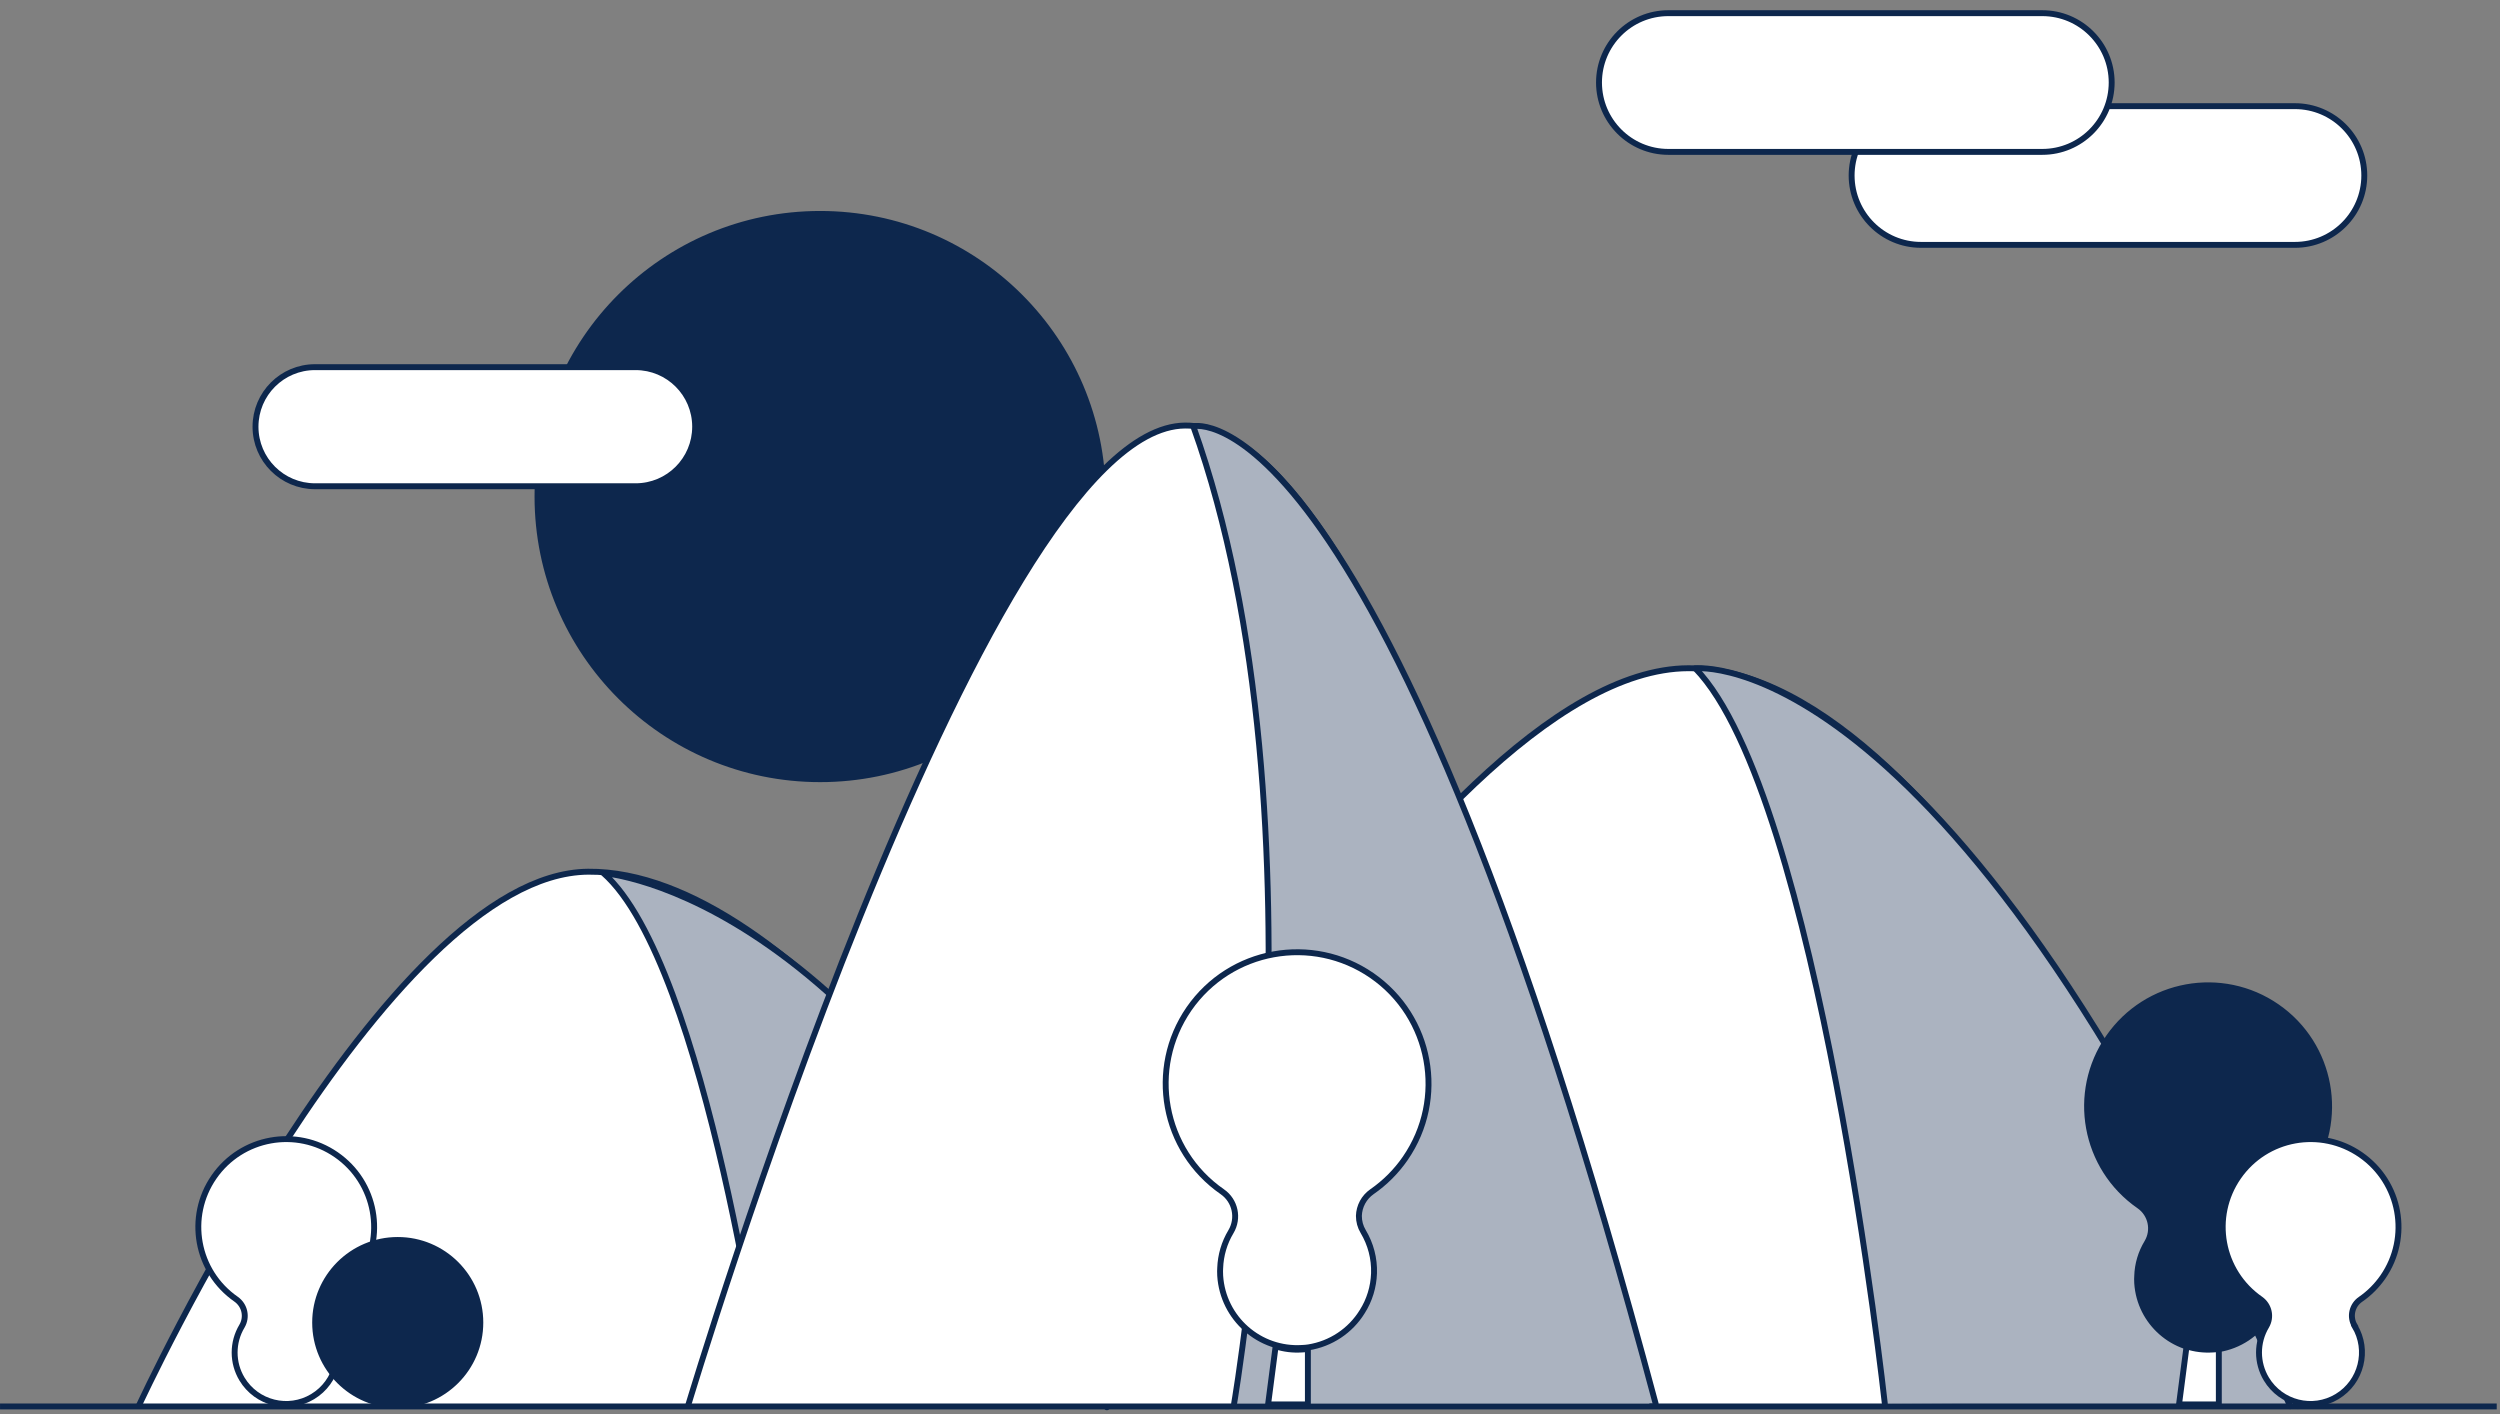 <svg width="228" height="129" viewBox="0 0 228 129" fill="none" xmlns="http://www.w3.org/2000/svg">
<rect x="0" y="0" width="228" height="129" fill="#808080" stroke="none"/>
<path d="M12.643 128.237C12.643 128.237 35.078 79.649 53.644 79.499C72.211 79.348 95.572 111.836 100.68 128.237" fill="white"/>
<path d="M12.643 128.237C12.643 128.237 35.078 79.649 53.644 79.499C72.211 79.348 95.572 111.836 100.68 128.237" stroke="#0D274D" stroke-width="0.539" stroke-miterlimit="10"/>
<path d="M69.849 127.891C69.849 127.891 64.461 87.935 55.033 79.627C55 79.648 80.442 81.286 100.948 128.344" fill="#ABB3C0"/>
<path d="M69.849 127.891C69.849 127.891 64.461 87.935 55.033 79.627C55 79.648 80.442 81.286 100.948 128.344" stroke="#0D274D" stroke-width="0.539" stroke-linecap="round" stroke-linejoin="round"/>
<path d="M74.795 71.061C89.03 71.061 100.57 59.52 100.57 45.285C100.57 31.05 89.03 19.51 74.795 19.51C60.56 19.51 49.02 31.05 49.02 45.285C49.02 59.52 60.56 71.061 74.795 71.061Z" fill="#0D274D" stroke="#0D274D" stroke-width="0.539" stroke-miterlimit="10"/>
<path d="M94.689 128.397C94.689 128.397 129.688 61.049 153.966 60.942C178.243 60.834 204.331 118.063 209.805 128.397" fill="white"/>
<path d="M94.689 128.397C94.689 128.397 129.688 61.049 153.966 60.942C178.243 60.834 204.331 118.063 209.805 128.397" stroke="#0D274D" stroke-width="0.539" stroke-miterlimit="10"/>
<path d="M62.739 128.236C62.739 128.236 89.506 38.96 108.073 38.809C126.639 38.658 145.669 111.835 150.777 128.236" fill="white"/>
<path d="M62.739 128.236C62.739 128.236 89.506 38.96 108.073 38.809C126.639 38.658 145.669 111.835 150.777 128.236" stroke="#0D274D" stroke-width="0.539" stroke-miterlimit="10"/>
<path d="M112.551 128.002C112.551 128.002 121.691 74.789 108.825 38.874C108.825 38.874 126.058 34.587 150.993 128.001" fill="#ABB3C0"/>
<path d="M112.551 128.002C112.551 128.002 121.691 74.789 108.825 38.874C108.825 38.874 126.058 34.587 150.993 128.001" stroke="#0D274D" stroke-width="0.539" stroke-linecap="round" stroke-linejoin="round"/>
<path d="M171.895 128.001C171.895 128.001 165.828 72.526 154.611 60.953C154.611 60.953 178.188 58.249 208.866 128.247" fill="#ABB3C0"/>
<path d="M171.895 128.001C171.895 128.001 165.828 72.526 154.611 60.953C154.611 60.953 178.188 58.249 208.866 128.247" stroke="#0D274D" stroke-width="0.539" stroke-linecap="round" stroke-linejoin="round"/>
<path d="M206.572 111.986C206.572 112.45 206.69 112.902 206.927 113.301C207.563 114.357 207.887 115.574 207.843 116.814C207.811 117.956 207.466 119.077 206.852 120.046C205.861 121.652 204.212 122.74 202.348 123.042C202.165 123.064 201.992 123.085 201.809 123.096C198.232 123.322 195.15 120.607 194.913 117.029C194.913 116.9 194.902 116.771 194.902 116.641C194.902 116.555 194.902 116.458 194.913 116.372C194.945 115.294 195.257 114.249 195.818 113.322C196.497 112.191 196.184 110.725 195.096 109.971C190.085 106.501 188.835 99.626 192.305 94.616C195.775 89.605 202.65 88.355 207.66 91.825C212.671 95.295 213.921 102.17 210.451 107.18C209.697 108.269 208.749 109.217 207.66 109.971C206.992 110.434 206.583 111.189 206.572 112.008V111.986Z" fill="#0D274D" stroke="#0D274D" stroke-width="0.539" stroke-miterlimit="10"/>
<path d="M214.741 120.929C216.077 123.148 215.355 126.036 213.135 127.372C210.916 128.709 208.028 127.987 206.692 125.767C205.797 124.28 205.797 122.426 206.692 120.939C207.176 120.11 206.95 119.054 206.164 118.493C202.521 115.972 201.616 110.983 204.138 107.341C206.659 103.698 211.648 102.793 215.29 105.315C218.933 107.836 219.838 112.825 217.316 116.468C216.767 117.254 216.088 117.944 215.29 118.493C214.493 119.032 214.256 120.099 214.752 120.918L214.741 120.929Z" fill="white" stroke="#0D274D" stroke-width="0.539" stroke-miterlimit="10"/>
<path d="M30.118 120.929C31.455 123.148 30.733 126.036 28.513 127.372C26.293 128.709 23.405 127.987 22.069 125.767C21.175 124.28 21.175 122.426 22.069 120.939C22.554 120.11 22.328 119.054 21.541 118.493C17.899 115.972 16.994 110.983 19.515 107.341C22.037 103.698 27.026 102.793 30.668 105.315C34.31 107.836 35.215 112.825 32.694 116.468C32.144 117.254 31.465 117.944 30.668 118.493C29.87 119.032 29.634 120.099 30.129 120.918L30.118 120.929Z" fill="white" stroke="#0D274D" stroke-width="0.539" stroke-miterlimit="10"/>
<path d="M202.357 123.031V128.085H198.726L199.415 122.783C200.191 123.031 200.999 123.128 201.808 123.074C201.991 123.063 202.163 123.053 202.346 123.02L202.357 123.031Z" fill="white" stroke="#0D274D" stroke-width="0.539" stroke-miterlimit="10"/>
<path d="M123.931 110.886C123.931 111.393 124.061 111.878 124.319 112.309C125.009 113.462 125.354 114.776 125.311 116.123C125.268 117.362 124.901 118.58 124.233 119.625C123.156 121.371 121.367 122.556 119.341 122.879C119.147 122.912 118.953 122.923 118.759 122.933C114.869 123.181 111.529 120.229 111.281 116.349C111.281 116.209 111.27 116.069 111.27 115.929C111.27 115.832 111.27 115.735 111.281 115.638C111.324 114.474 111.658 113.332 112.261 112.33C112.994 111.102 112.66 109.507 111.475 108.688C106.033 104.916 104.675 97.46 108.436 92.007C112.208 86.566 119.664 85.208 125.117 88.969C130.558 92.74 131.916 100.197 128.155 105.649C127.337 106.835 126.302 107.869 125.117 108.688C124.395 109.194 123.953 110.013 123.931 110.897V110.886Z" fill="white" stroke="#0D274D" stroke-width="0.539" stroke-miterlimit="10"/>
<path d="M119.279 123.031V128.085H115.648L116.338 122.783C117.113 123.031 117.922 123.128 118.73 123.074C118.913 123.063 119.085 123.053 119.269 123.02L119.279 123.031Z" fill="white" stroke="#0D274D" stroke-width="0.539" stroke-miterlimit="10"/>
<path d="M227.702 128.268H140.57H0.002" stroke="#0D274D" stroke-width="0.539" stroke-miterlimit="10"/>
<path d="M175.193 9.682H209.298C212.789 9.682 215.623 12.516 215.623 16.007C215.623 19.498 212.789 22.332 209.298 22.332H175.193C171.702 22.332 168.868 19.498 168.868 16.007C168.868 12.516 171.702 9.682 175.193 9.682Z" fill="white" stroke="#0D274D" stroke-width="0.539" stroke-miterlimit="10"/>
<path d="M152.154 1.201H186.259C189.751 1.201 192.585 4.035 192.585 7.526C192.585 11.018 189.751 13.852 186.259 13.852H152.154C148.663 13.852 145.829 11.018 145.829 7.526C145.829 4.035 148.663 1.201 152.154 1.201Z" fill="white" stroke="#0D274D" stroke-width="0.539" stroke-miterlimit="10"/>
<path d="M36.274 128.15C40.434 128.15 43.806 124.778 43.806 120.618C43.806 116.458 40.434 113.086 36.274 113.086C32.114 113.086 28.742 116.458 28.742 120.618C28.742 124.778 32.114 128.15 36.274 128.15Z" fill="#0D274D" stroke="#0D274D" stroke-width="0.539" stroke-miterlimit="10"/>
<path d="M28.733 33.484H57.967C60.963 33.484 63.398 35.909 63.398 38.915C63.398 41.911 60.973 44.346 57.967 44.346H28.733C25.737 44.346 23.302 41.922 23.302 38.915C23.302 35.92 25.726 33.484 28.733 33.484Z" fill="white" stroke="#0D274D" stroke-width="0.539" stroke-miterlimit="10"/>
</svg>
